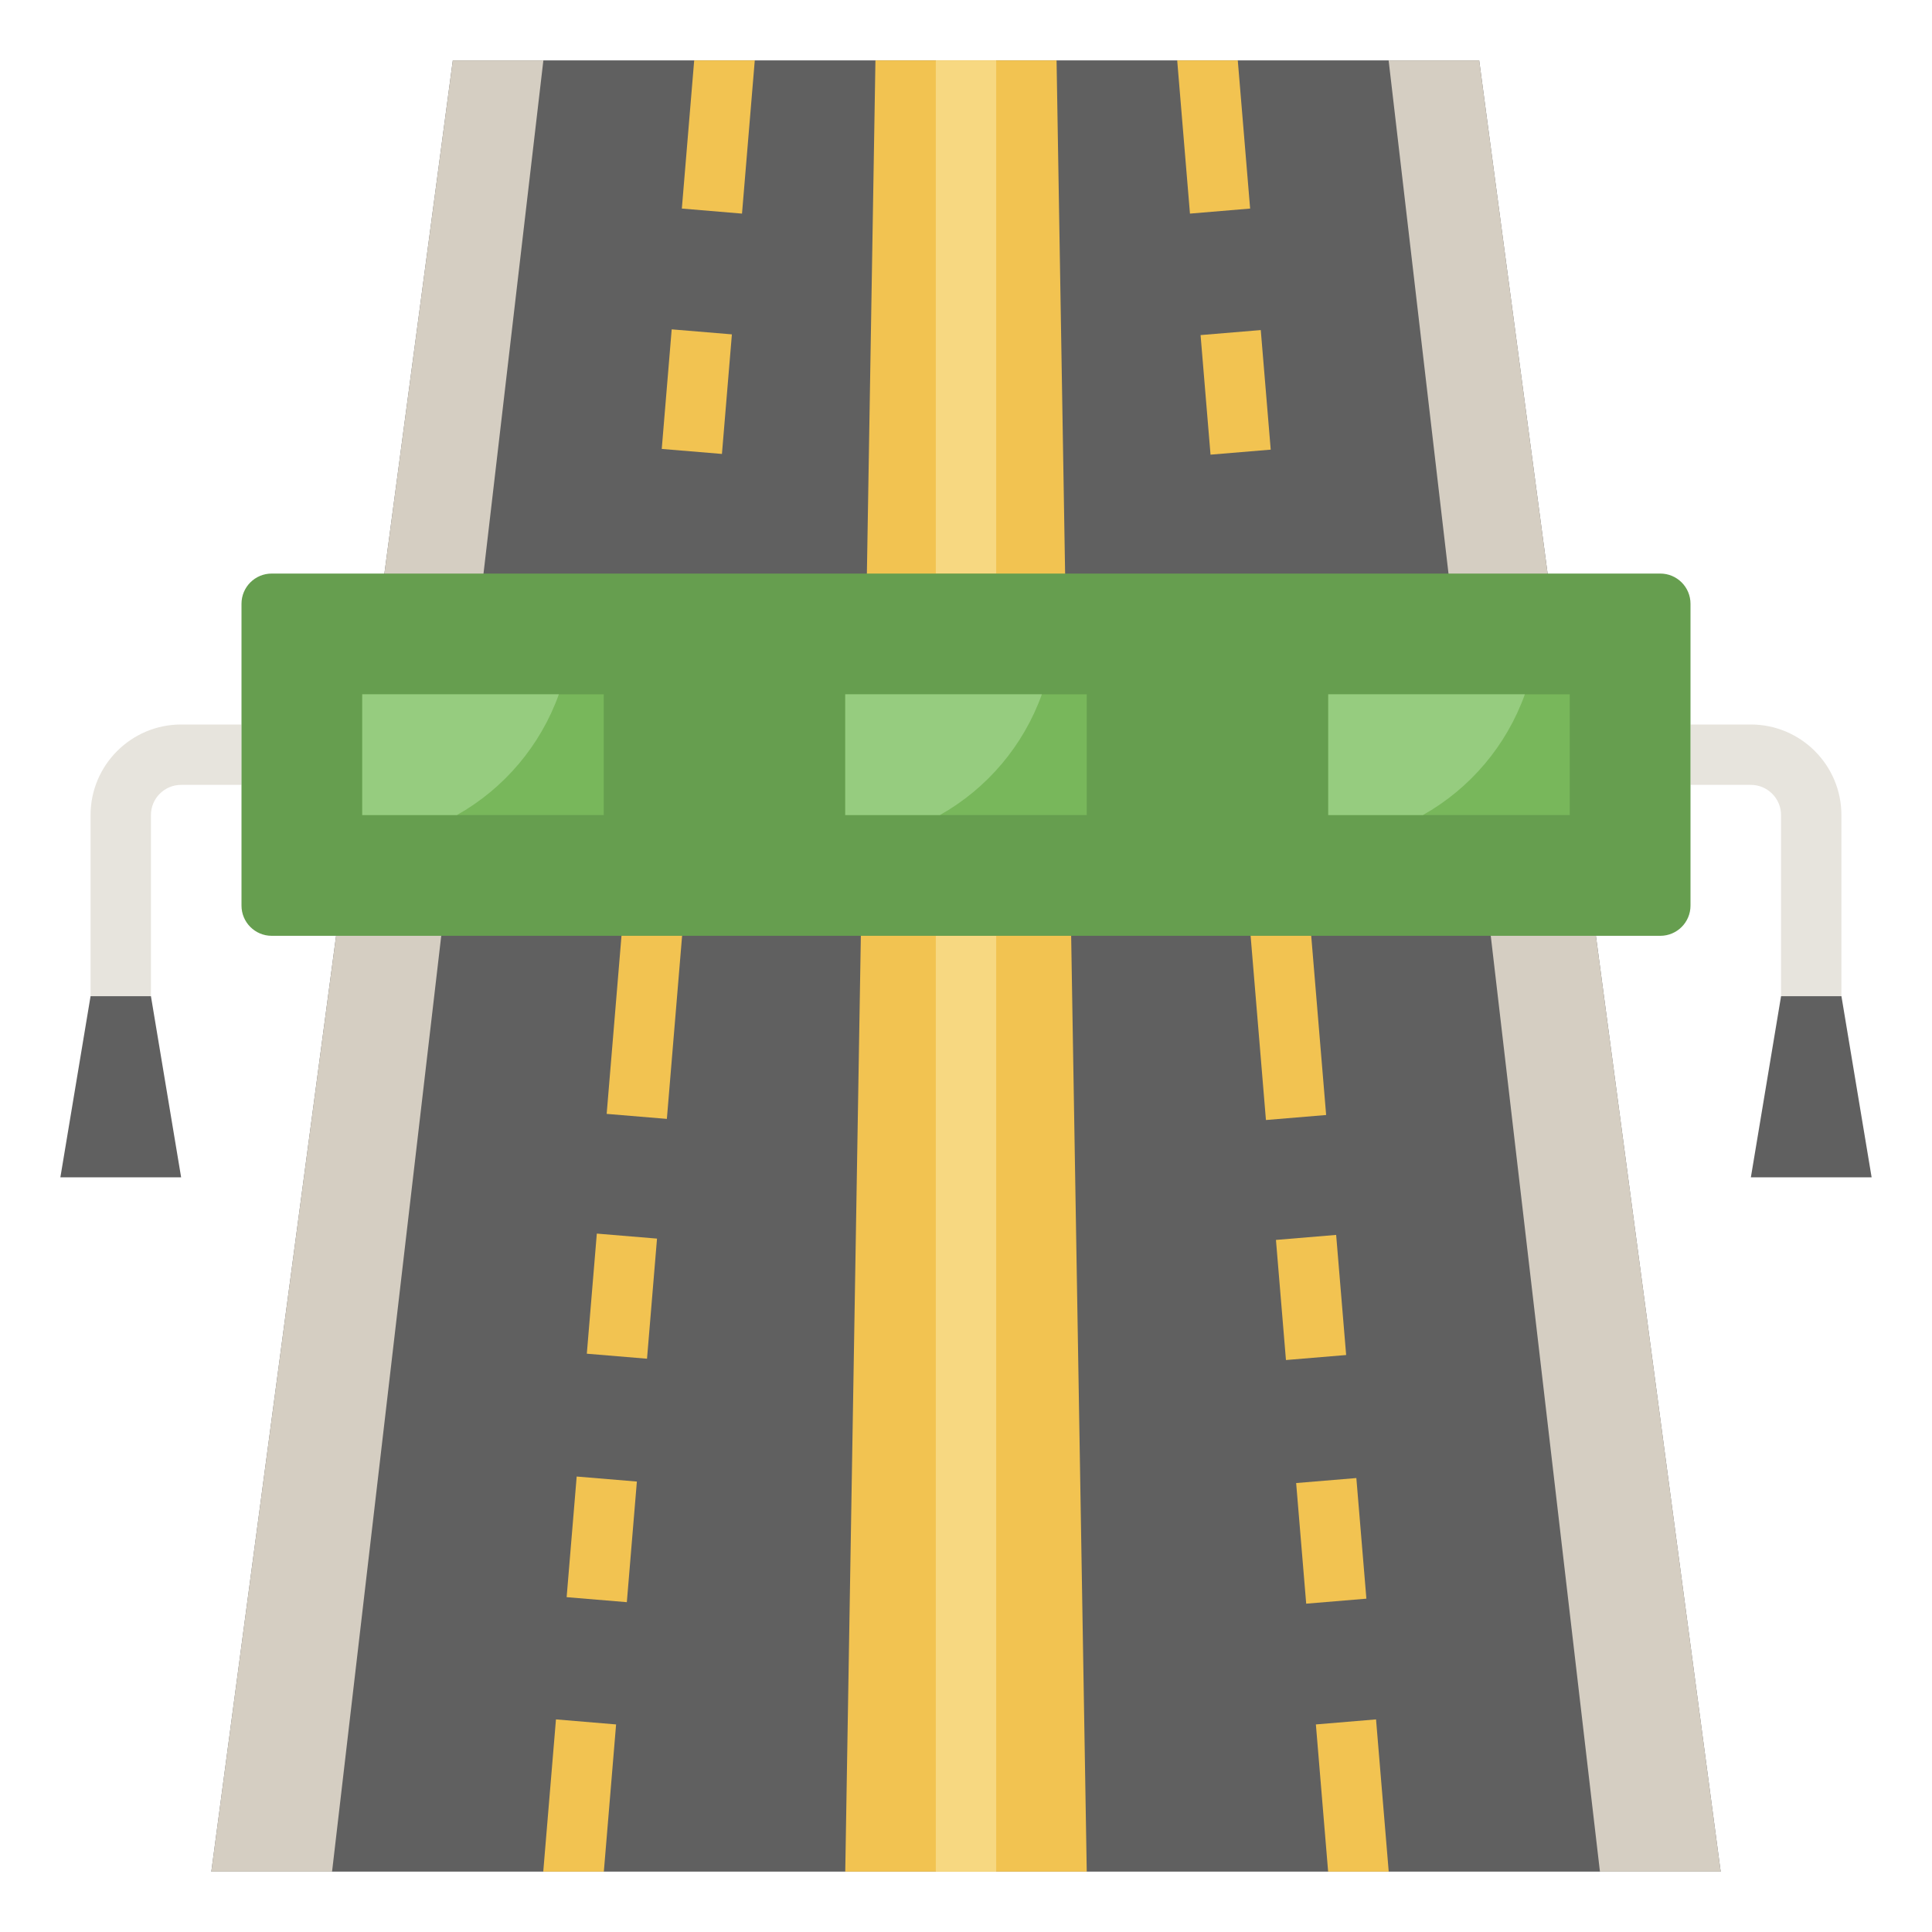 <svg id="Layer_3" enable-background="new 0 0 64 64" height="512" viewBox="0 0 64 64" width="512" xmlns="http://www.w3.org/2000/svg"><g><path d="m49 2h-34l-8 60h50z" fill="#606060"/><path d="m36 62-1-60h-6l-1 60z" fill="#f2c351"/><path d="m53 62-7-60h3l8 60z" fill="#d5cec2"/><path d="m11 62 7-60h-3l-8 60z" fill="#d5cec2"/><g><path d="m60.999 33h-2v-6c0-.552-.448-1-1-1h-2v-2h2c1.654 0 3 1.346 3 3z" fill="#e7e4dd"/></g><path d="m62 39h-4l1-6h2z" fill="#606060"/><g><path d="m5 33h-2v-6c0-1.654 1.346-3 3-3h2v2h-2c-.552 0-1 .448-1 1z" fill="#e7e4dd"/></g><path d="m2 39h4l-1-6h-2z" fill="#606060"/><g><path d="m31 2h2v17h-2z" fill="#f7d881"/></g><g><path d="m31 31h2v30.999h-2z" fill="#f7d881"/></g><path d="m25.003 2c-.833 0-1.285 0-2.007 0l-.409 4.909 1.993.167z" fill="#f2c351"/><g><path d="m21.097 11.988h3.973v2h-3.973z" fill="#f2c351" transform="matrix(.083 -.997 .997 .083 8.218 34.91)"/></g><g><path d="m18.021 32.672h6.678v2h-6.678z" fill="#f2c351" transform="matrix(.083 -.997 .997 .083 -13.973 52.154)"/></g><g><path d="m18.591 41.958h3.991v2h-3.991z" fill="#f2c351" transform="matrix(.083 -.997 .997 .083 -23.936 59.896)"/></g><g><path d="m17.911 50.016h4.008v2h-4.008z" fill="#f2c351" transform="matrix(.083 -.997 .997 .083 -32.582 66.614)"/></g><path d="m20.003 62 .406-4.876-1.992-.167-.421 5.043z" fill="#f2c351"/><path d="m39.419 7.076 1.993-.167-.409-4.909c-.722 0-1.173 0-2.007 0z" fill="#f2c351"/><g><path d="m39.915 11.002h2v3.973h-2z" fill="#f2c351" transform="matrix(.997 -.083 .083 .997 -.938 3.444)"/></g><g><path d="m41.639 30.333h2v6.678h-2z" fill="#f2c351" transform="matrix(.997 -.083 .083 .997 -2.65 3.658)"/></g><g><path d="m42.413 40.962h2v3.991h-2z" fill="#f2c351" transform="matrix(.997 -.083 .083 .997 -3.418 3.755)"/></g><g><path d="m43.084 49.012h2v4.008h-2z" fill="#f2c351" transform="matrix(.997 -.083 .083 .997 -4.086 3.839)"/></g><path d="m45.583 56.957-1.993.167.406 4.876h2.007z" fill="#f2c351"/><path d="m55 31h-46c-.552 0-1-.448-1-1v-10c0-.552.448-1 1-1h46c.552 0 1 .448 1 1v10c0 .552-.448 1-1 1z" fill="#669e4f"/><g fill="#78b75b"><path d="m12 23h8v4h-8z"/><path d="m44 23h8v4h-8z"/><path d="m28 23h8v4h-8z"/></g><path d="m44 23v4h3.135c1.559-.876 2.767-2.295 3.378-4z" fill="#96cc7f"/><path d="m28 23v4h3.135c1.559-.876 2.767-2.295 3.378-4z" fill="#96cc7f"/><path d="m12 23v4h3.135c1.559-.876 2.767-2.295 3.378-4z" fill="#96cc7f"/></g></svg>